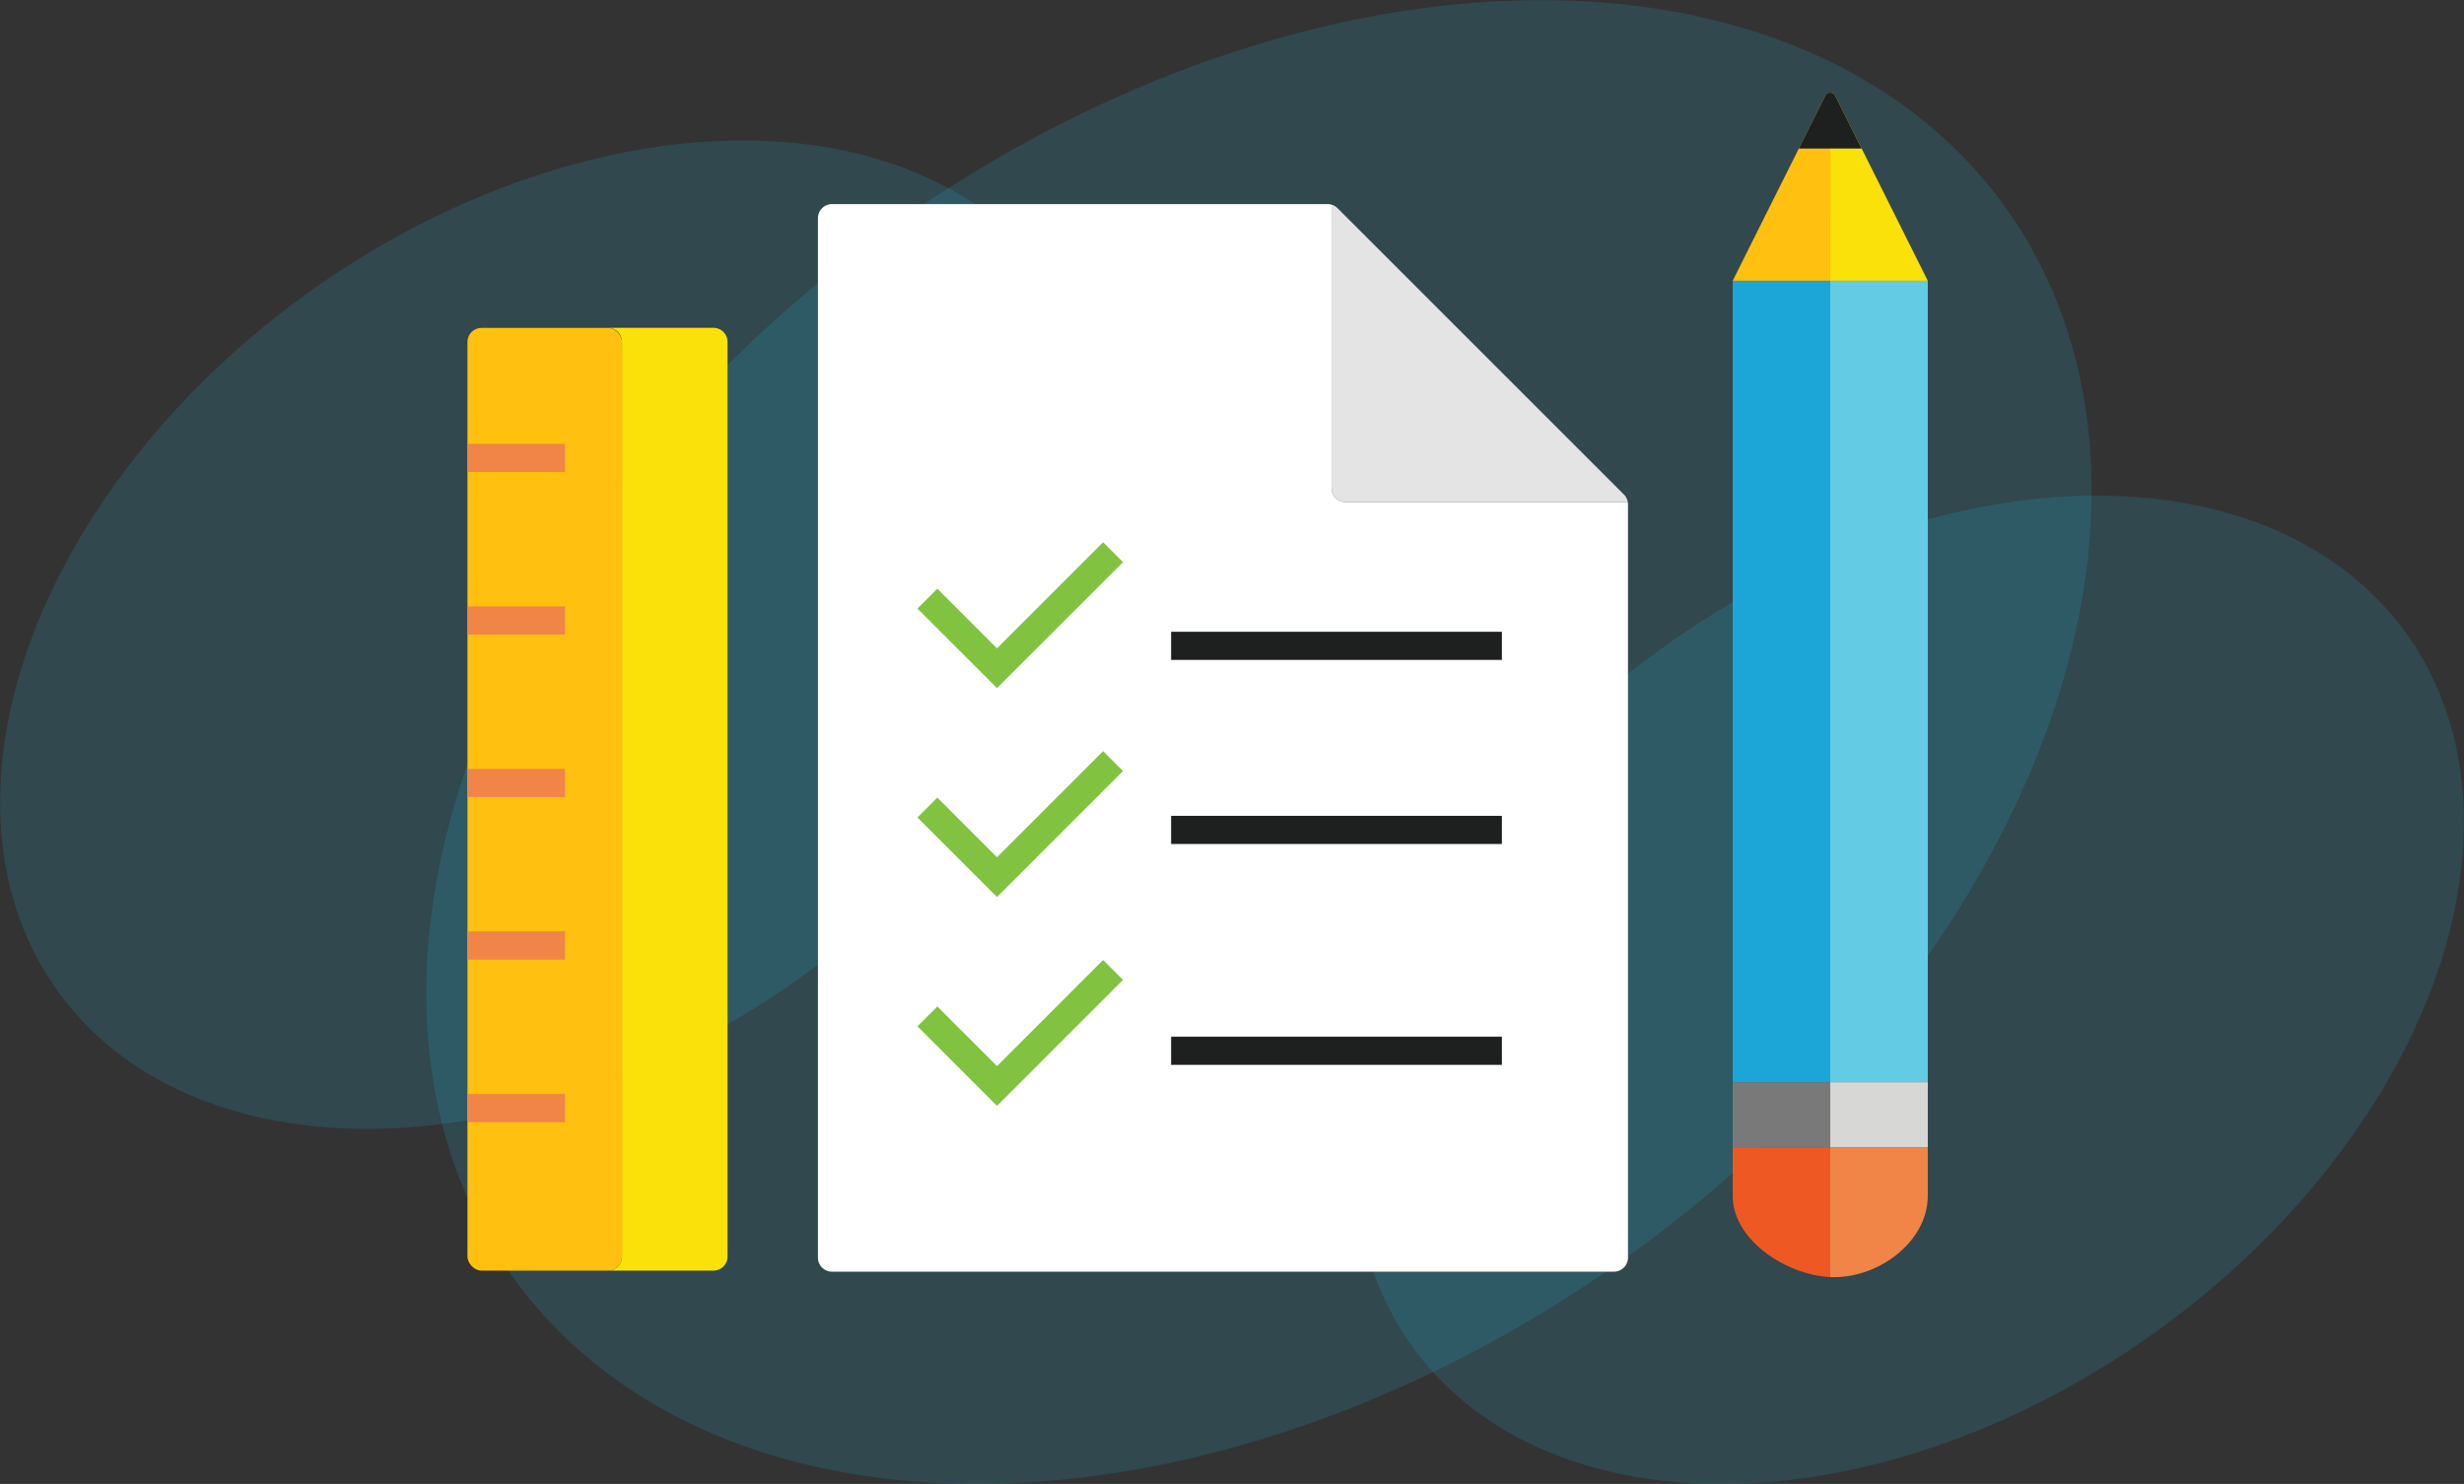 <svg xmlns="http://www.w3.org/2000/svg" viewBox="0 0 1750.95 1054.73"><rect x="0" y="0" width="1750.95" height="1054.73" fill="#333333" stroke="none"/><title>application</title><g id="Layer_2" data-name="Layer 2"><g id="Layer_1-2" data-name="Layer 1"><ellipse cx="1356.68" cy="703.43" rx="434.7" ry="299.71" transform="translate(-155.94 921.07) rotate(-35.59)" style="fill:#25c2ed;opacity:0.15"/><ellipse cx="394.27" cy="451.06" rx="434.7" ry="299.71" transform="translate(-188.87 313.76) rotate(-35.59)" style="fill:#25c2ed;opacity:0.15"/><ellipse cx="894.63" cy="527.33" rx="652.51" ry="449.89" transform="translate(-139.77 619.24) rotate(-35.59)" style="fill:#25c2ed;opacity:0.15"/><path d="M946.24,346.85V145.48a10,10,0,0,0-2.83-.41H591.24a10,10,0,0,0-10,10V893.85a10,10,0,0,0,10,10h555.63a10,10,0,0,0,10-10V358.52a10,10,0,0,0-.15-1.68H956.24A10,10,0,0,1,946.24,346.85Z" style="fill:#fff"/><path d="M950.48,148a10,10,0,0,0-4.24-2.52V346.85a10,10,0,0,0,10,10h200.48a10,10,0,0,0-2.78-5.39Z" style="fill:#efefef"/><path d="M950.48,148a10,10,0,0,0-4.24-2.52V346.85a10,10,0,0,0,10,10h200.48a10,10,0,0,0-2.78-5.39Z" style="fill:#79797a;opacity:0.1"/><rect x="832.21" y="449.04" width="235.05" height="20" style="fill:#1e201f"/><rect x="832.21" y="579.87" width="235.05" height="20" style="fill:#1e201f"/><rect x="832.21" y="736.86" width="235.05" height="20" style="fill:#1e201f"/><polygon points="708.49 489.1 651.93 432.55 666.07 418.41 708.49 460.82 783.89 385.42 798.03 399.56 708.49 489.1" style="fill:#81c341"/><polygon points="708.49 637.57 651.93 581.02 666.07 566.88 708.49 609.29 783.89 533.88 798.03 548.02 708.49 637.57" style="fill:#81c341"/><polygon points="708.49 786.03 651.93 729.48 666.07 715.33 708.49 757.74 783.89 682.33 798.03 696.48 708.49 786.03" style="fill:#81c341"/><path d="M507,233H432a10,10,0,0,1,10,10V893.11a10,10,0,0,1-10,10h75a10,10,0,0,0,10-10V243A10,10,0,0,0,507,233Z" style="fill:#fbe10a"/><rect x="332.18" y="233.05" width="109.84" height="670.06" rx="10" ry="10" style="fill:#ffc010"/><path d="M1300.6,907.68q1.52.07,3,.07c32.18,0,66.3-25.59,66.3-57.76V815.33H1300.6Z" style="fill:#f08547"/><path d="M1231.28,815.33V850c0,31.18,37.7,56.17,69.32,57.69V815.33Z" style="fill:#ee5823"/><rect x="1231.28" y="769.12" width="69.32" height="46.21" style="fill:#79797a"/><rect x="1300.6" y="769.12" width="69.32" height="46.21" style="fill:#d7d8d6"/><path d="M1369.8,199.54a4,4,0,0,0-.31-.84L1304.17,68.07a4,4,0,0,0-3.58-2.21V199.54Z" style="fill:#fbe10a"/><path d="M1300.6,65.86a4,4,0,0,0-3.58,2.21L1231.7,198.7a4,4,0,0,0-.31.84h69.2Z" style="fill:#ffc010"/><path d="M1304.17,68.07a4,4,0,0,0-7.16,0l-18.74,37.48h44.63Z" style="fill:#1e201f"/><path d="M1300.6,199.54h-69.2a4,4,0,0,0-.12.94V769.12h69.32Z" style="fill:#1ba6d7"/><path d="M1369.8,199.54h-69.2V769.12h69.32V200.49A4,4,0,0,0,1369.8,199.54Z" style="fill:#64cbe5"/><rect x="332.18" y="315.47" width="69.32" height="20" style="fill:#f08547"/><rect x="332.18" y="431" width="69.32" height="20" style="fill:#f08547"/><rect x="332.18" y="546.52" width="69.32" height="20" style="fill:#f08547"/><rect x="332.18" y="662.05" width="69.32" height="20" style="fill:#f08547"/><rect x="332.18" y="777.58" width="69.32" height="20" style="fill:#f08547"/></g></g></svg>
